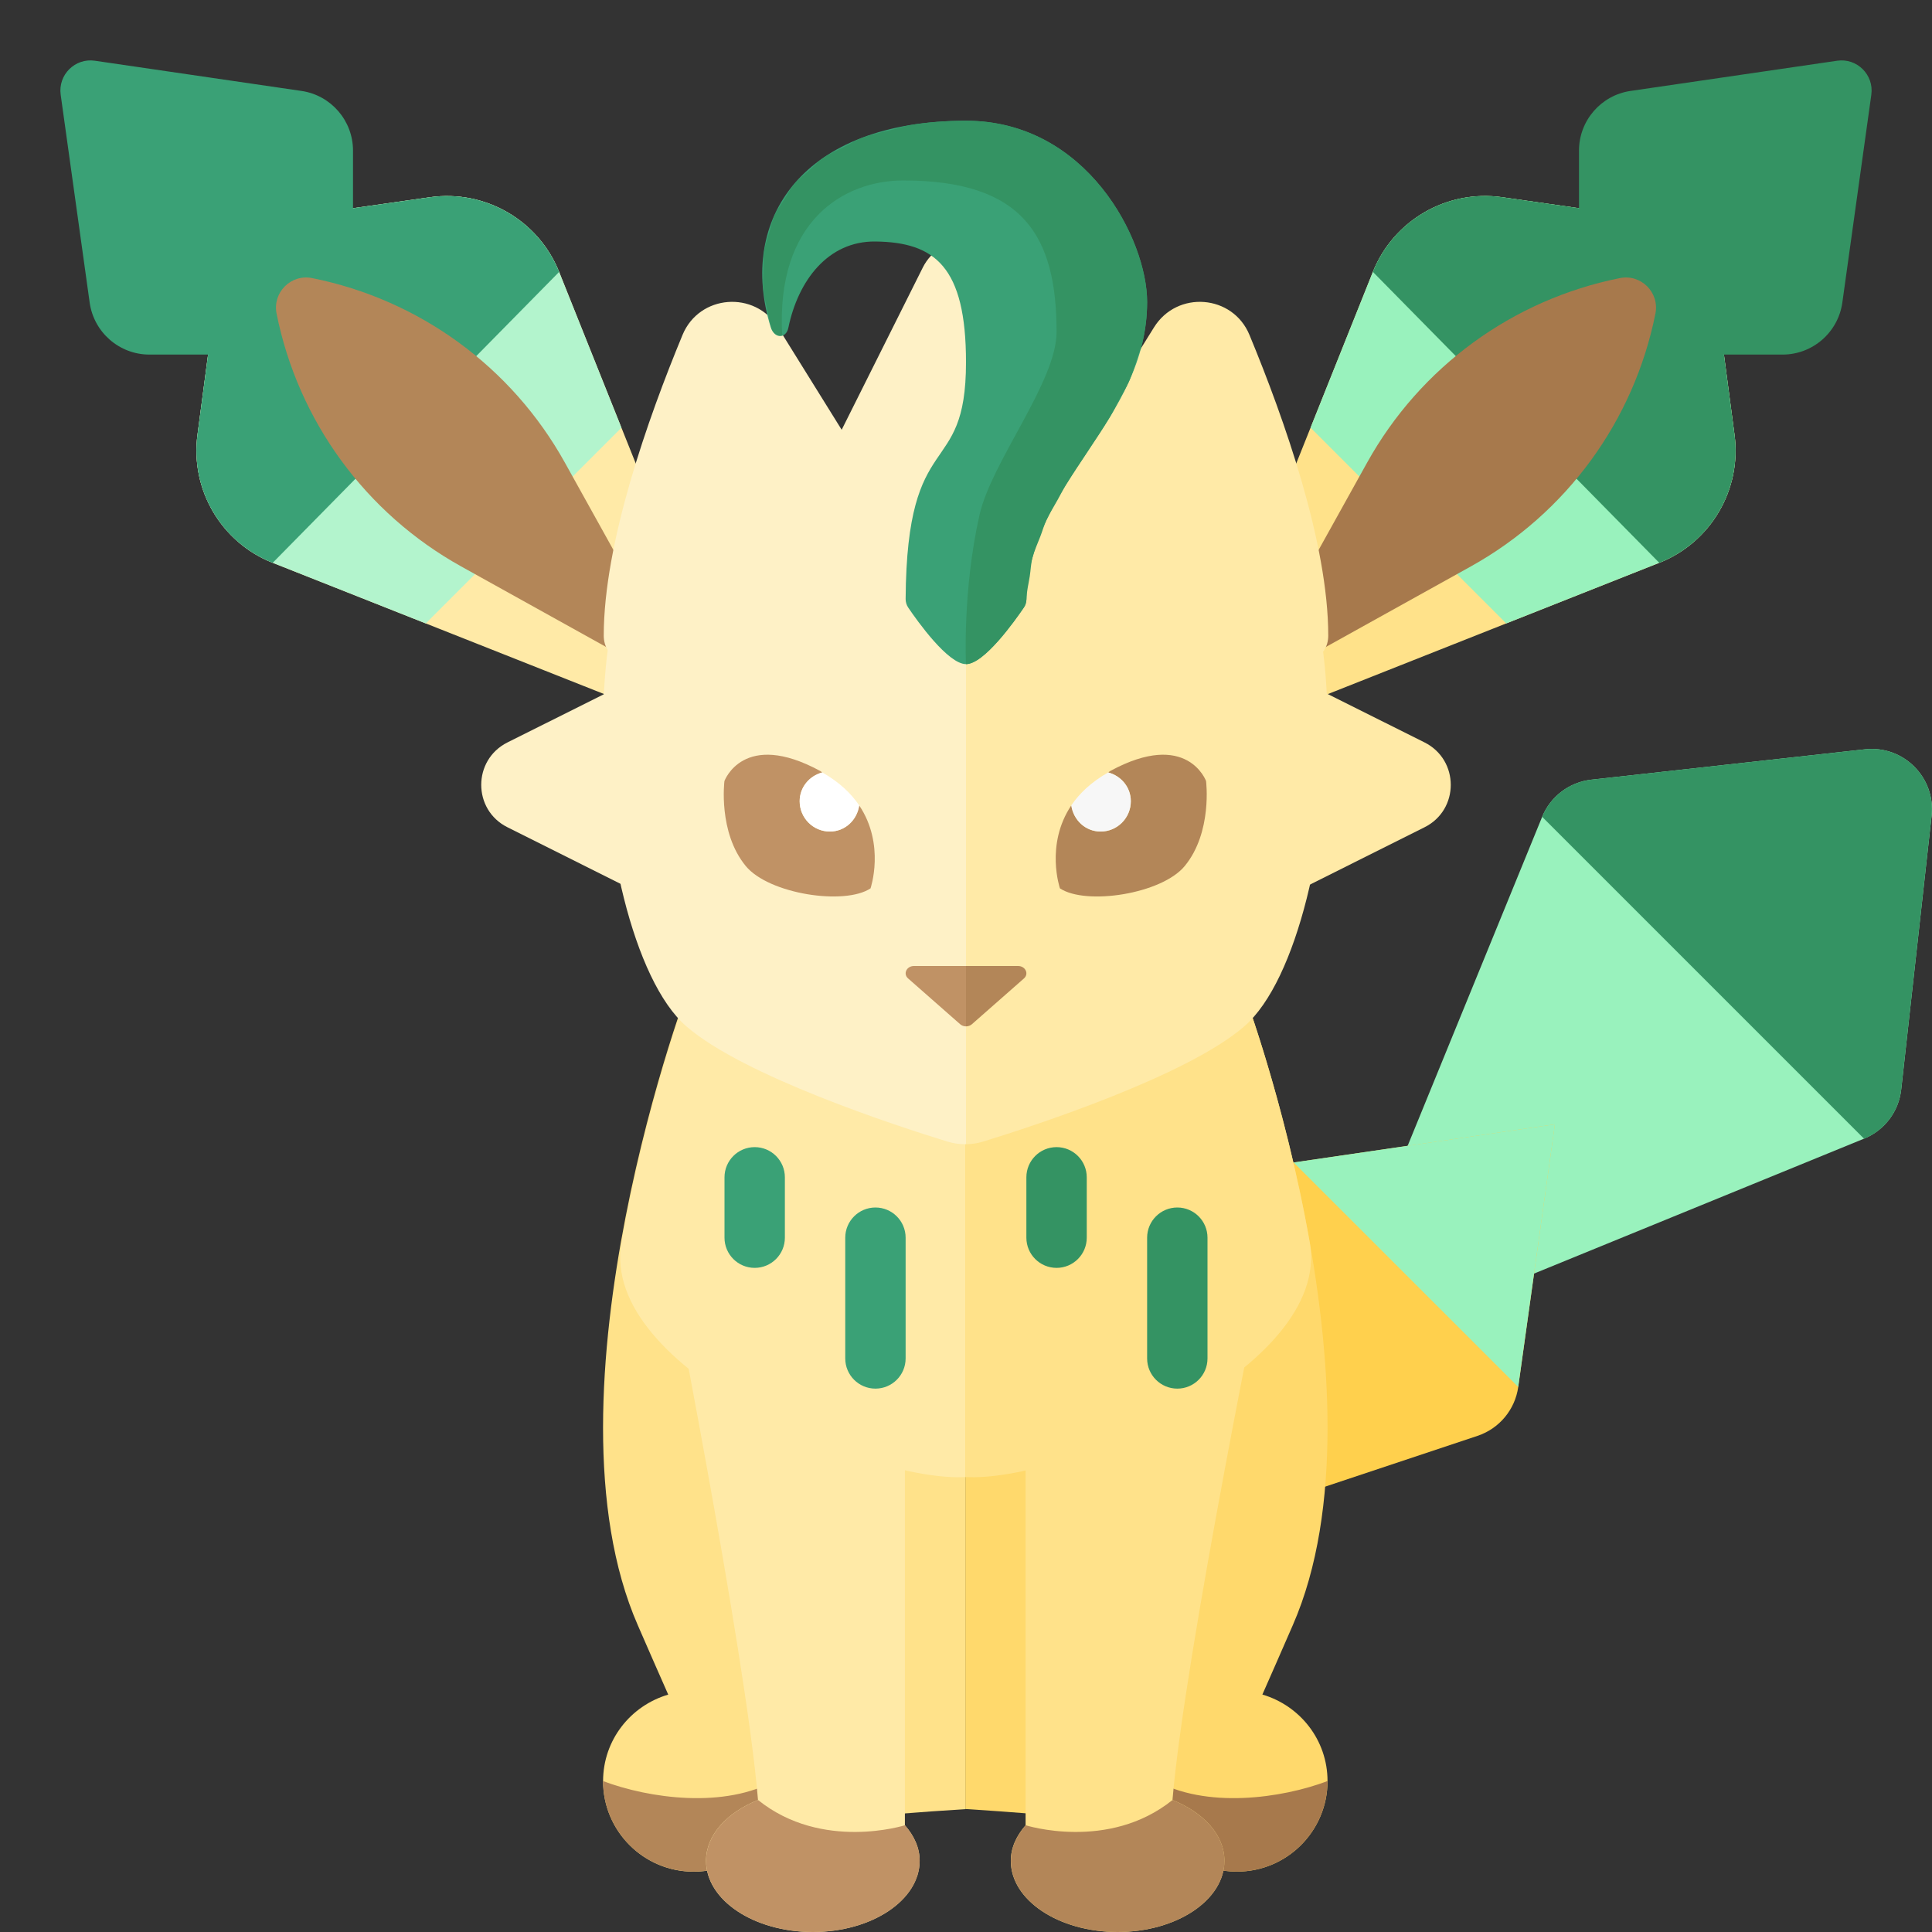 <?xml version="1.0" encoding="utf-8"?>
<!-- Generator: Adobe Illustrator 23.0.2, SVG Export Plug-In . SVG Version: 6.00 Build 0)  -->
<svg version="1.1" xmlns="http://www.w3.org/2000/svg" xmlns:xlink="http://www.w3.org/1999/xlink" x="0px" y="0px" width="32px"
	 height="32px" viewBox="0 0 32 32" enable-background="new 0 0 32 32" xml:space="preserve">
<rect x="0" y="0" width="32" height="32" fill="#333333" stroke="none"/>
<g id="labels">
</g>
<g id="icons">
	<path fill="#FEF1C6" d="M13,9l2.284-4.568c0.295-0.59,1.137-0.59,1.432,0L19,9H13z"/>
	<g>
		<path fill="#FFEAA7" d="M16.716,4.432C16.568,4.137,16.284,3.989,16,3.989V9h3L16.716,4.432z"/>
	</g>
	<g>
		<path fill="#FFEAA7" d="M3.271,7.201l0.456-3.449l3.394-0.485c0.913-0.13,1.797,0.381,2.14,1.237l2.245,5.612l-1.414,1.414
			L4.517,9.322C3.664,8.985,3.15,8.11,3.271,7.201z"/>
		<path fill="#B3F4CD" d="M7.052,10.326L4.517,9.322C3.664,8.985,3.15,8.11,3.271,7.201l0.456-3.449l3.394-0.485
			c0.913-0.13,1.797,0.381,2.14,1.237l1.032,2.581L7.052,10.326z"/>
		<path fill="#3AA176" d="M4.517,9.322C3.664,8.985,3.15,8.11,3.271,7.201l0.456-3.449l3.394-0.485
			c0.913-0.13,1.797,0.381,2.14,1.237L4.517,9.322z"/>
		<path fill="#3AA176" d="M1.005,1.569l0.48,3.442c0.069,0.494,0.492,0.862,0.99,0.862h1.958l1.414-1.414V2.495
			c0-0.496-0.364-0.918-0.855-0.989l-3.42-0.5C1.243,0.957,0.959,1.239,1.005,1.569z"/>
		<path fill="#B38658" d="M4.581,5.194L4.581,5.194c0.355,1.776,1.473,3.307,3.056,4.187l3.868,2.149L9.356,7.662
			c-0.88-1.584-2.411-2.701-4.187-3.056l0,0C4.82,4.536,4.511,4.844,4.581,5.194z"/>
	</g>
	<g>
		<path fill="#FFE28A" d="M28.729,7.201l-0.456-3.449l-3.394-0.485c-0.913-0.13-1.797,0.381-2.14,1.237l-2.245,5.612l1.414,1.414
			l5.574-2.208C28.336,8.985,28.85,8.11,28.729,7.201z"/>
		<path fill="#99F2BD" d="M24.948,10.326l2.535-1.004c0.853-0.338,1.367-1.212,1.246-2.122l-0.456-3.449l-3.394-0.485
			c-0.913-0.13-1.797,0.381-2.14,1.237l-1.032,2.581L24.948,10.326z"/>
		<path fill="#349363" d="M27.483,9.322c0.853-0.338,1.367-1.212,1.246-2.122l-0.456-3.449l-3.394-0.485
			c-0.913-0.13-1.797,0.381-2.14,1.237L27.483,9.322z"/>
		<path fill="#349363" d="M30.995,1.569l-0.48,3.442c-0.069,0.494-0.492,0.862-0.99,0.862h-1.958l-1.414-1.414V2.495
			c0-0.496,0.364-0.918,0.855-0.989l3.42-0.5C30.757,0.957,31.041,1.239,30.995,1.569z"/>
		<path fill="#A7794C" d="M27.419,5.194L27.419,5.194c-0.355,1.776-1.473,3.307-3.056,4.187l-3.868,2.149l2.149-3.868
			c0.88-1.584,2.411-2.701,4.187-3.056l0,0C27.18,4.536,27.489,4.844,27.419,5.194z"/>
	</g>
	<path fill="#99F2BD" d="M31.49,18.046l0.503-4.531c0.071-0.637-0.467-1.175-1.104-1.104l-4.531,0.503
		c-0.364,0.04-0.677,0.277-0.815,0.615l-2.709,6.626l1.414,1.414l6.626-2.709C31.214,18.722,31.45,18.41,31.49,18.046z"/>
	<path fill="#349363" d="M30.875,18.861c0.339-0.139,0.575-0.451,0.615-0.815l0.503-4.531c0.071-0.637-0.467-1.175-1.104-1.104
		l-4.531,0.503c-0.364,0.04-0.677,0.277-0.815,0.615L30.875,18.861z"/>
	<path fill="#FFD04D" d="M25.754,18.622l-0.607,4.35c-0.053,0.376-0.314,0.69-0.674,0.81L20.818,25l-1.414-1.414l1.219-3.658
		c0.119-0.358,0.43-0.619,0.804-0.673L25.754,18.622z"/>
	<polygon fill="#99F2BD" points="21.427,19.254 25.754,18.622 25.146,22.971 	"/>
	<path fill="#FFE28A" d="M11.495,16.143c-0.105,0.157-2.606,6.948-0.93,10.778c0.192,0.439,0.355,0.815,0.503,1.147
		c-0.622,0.183-1.079,0.751-1.079,1.433c0,0.828,0.672,1.5,1.5,1.5c0.608,0,1.13-0.364,1.365-0.884
		c0.626,0.082,1.546-0.055,3.135-0.152V16.143H11.495z"/>
	<path fill="#B38658" d="M12.853,30.116C12.618,30.636,12.096,31,11.488,31c-0.828,0-1.5-0.672-1.5-1.5
		c0.755,0.285,2.018,0.468,2.873-0.021C12.861,29.846,12.853,29.927,12.853,30.116z"/>
	<path fill="#FFEAA7" d="M14.988,30.232V19.593l-4.005,0.876c0,0,1.373,6.912,1.572,9.345c-0.514,0.206-0.861,0.578-0.861,1.007
		c0,0.651,0.792,1.179,1.769,1.179c0.977,0,1.769-0.528,1.769-1.179C15.233,30.605,15.14,30.406,14.988,30.232z"/>
	<path fill="#C09265" d="M14.988,30.232c0,0-1.371,0.435-2.432-0.418c-0.514,0.206-0.861,0.578-0.861,1.007
		c0,0.651,0.792,1.179,1.769,1.179c0.977,0,1.769-0.528,1.769-1.179C15.233,30.605,15.14,30.406,14.988,30.232z"/>
	<path fill="#FFEAA7" d="M10.294,20.58c0.422-2.393,1.156-4.354,1.212-4.437H16v8.321C14.41,24.561,9.923,22.686,10.294,20.58z"/>
	<path fill="#FFD96C" d="M20.909,28.067c0.148-0.332,0.31-0.707,0.503-1.147c1.676-3.83-0.825-10.621-0.93-10.778h-4.493v13.821
		c1.59,0.098,2.509,0.234,3.135,0.152C19.359,30.636,19.88,31,20.488,31c0.828,0,1.5-0.672,1.5-1.5
		C21.988,28.819,21.531,28.25,20.909,28.067z"/>
	<path fill="#A7794C" d="M19.123,30.116C19.359,30.636,19.88,31,20.488,31c0.828,0,1.5-0.672,1.5-1.5
		c-0.755,0.285-2.018,0.468-2.873-0.021C19.115,29.846,19.123,29.927,19.123,30.116z"/>
	<path fill="#FFE28A" d="M21.694,20.58c-0.422-2.393-1.156-4.354-1.212-4.437h-4.493v8.321
		C17.578,24.561,22.065,22.686,21.694,20.58z"/>
	<path fill="#FFE28A" d="M19.42,29.814c0.2-2.408,1.572-9.093,1.572-9.093l-4.005-1.128v10.639
		c-0.151,0.174-0.245,0.373-0.245,0.589c0,0.651,0.792,1.179,1.769,1.179c0.977,0,1.769-0.528,1.769-1.179
		C20.281,30.392,19.934,30.02,19.42,29.814z"/>
	<path fill="#FEF1C6" d="M15.312,7c-1.665,0-3.31,0.572-4.354,1.709c-0.423,0.461-0.704,1.025-0.824,1.639
		c-0.086,0.438-0.131,0.927-0.142,1.435C9.948,13.845,10.49,16.239,11.369,17c0.951,0.823,3.466,1.644,4.326,1.909
		c0.101,0.031,0.203,0.044,0.305,0.043V10.66V7H15.312z"/>
	<path fill="#FEF1C6" d="M12.886,5.422c-0.383-0.616-1.304-0.545-1.581,0.125C10.727,6.942,10,9.002,10,10.528
		c0,1.47,6.061,0,6.061,0L12.886,5.422z"/>
	<path fill="#FFEAA7" d="M21.843,10.349c-0.12-0.614-0.401-1.178-0.824-1.639C19.976,7.571,18.33,7,16.665,7H16v11.952
		c0.094-0.001,0.188-0.014,0.281-0.043c0.86-0.265,3.377-1.086,4.328-1.909c0.879-0.761,1.421-3.155,1.377-5.217
		C21.975,11.275,21.929,10.787,21.843,10.349z"/>
	<path fill="#FFEAA7" d="M19.114,5.422c0.383-0.616,1.304-0.545,1.581,0.125C21.273,6.942,22,9.002,22,10.528
		c0,1.47-6.061,0-6.061,0L19.114,5.422z"/>
	<path fill="#C09265" d="M14.231,13.34c-0.035,0.243-0.234,0.433-0.486,0.433c-0.276,0-0.5-0.225-0.5-0.502
		c0-0.233,0.161-0.42,0.375-0.477c-0.014-0.008-0.022-0.018-0.036-0.025c-1.272-0.69-1.585,0.167-1.585,0.167
		s-0.109,0.847,0.353,1.408c0.382,0.464,1.637,0.656,2.067,0.37C14.418,14.714,14.667,13.991,14.231,13.34z"/>
	<path fill="#FFFFFF" d="M13.245,13.271c0,0.277,0.224,0.502,0.5,0.502c0.252,0,0.451-0.19,0.486-0.433
		c-0.132-0.196-0.328-0.385-0.611-0.546C13.406,12.851,13.245,13.038,13.245,13.271z"/>
	<path fill="#B38658" d="M17.744,13.34c0.035,0.243,0.234,0.433,0.486,0.433c0.276,0,0.5-0.225,0.5-0.502
		c0-0.233-0.161-0.42-0.375-0.477c0.014-0.008,0.022-0.018,0.036-0.025c1.272-0.69,1.585,0.167,1.585,0.167s0.109,0.847-0.353,1.408
		c-0.382,0.464-1.637,0.656-2.067,0.37C17.556,14.714,17.308,13.991,17.744,13.34z"/>
	<path fill="#F7F7F7" d="M18.73,13.271c0,0.277-0.224,0.502-0.5,0.502c-0.252,0-0.451-0.19-0.486-0.433
		c0.132-0.196,0.328-0.385,0.611-0.546C18.569,12.851,18.73,13.038,18.73,13.271z"/>
	<g>
		<path fill="#C09265" d="M15.138,16c-0.122,0-0.184,0.13-0.097,0.206l0.862,0.758C15.93,16.988,15.965,17,16,17v-1H15.138z"/>
		<path fill="#B38658" d="M16.96,16.206C17.046,16.13,16.985,16,16.862,16H16v1c0.035,0,0.07-0.012,0.097-0.035L16.96,16.206z"/>
	</g>
	<path fill="#B38658" d="M16.988,30.232c0,0,1.371,0.435,2.432-0.418c0.514,0.206,0.861,0.578,0.861,1.007
		c0,0.651-0.792,1.179-1.769,1.179c-0.977,0-1.769-0.528-1.769-1.179C16.743,30.605,16.837,30.406,16.988,30.232z"/>
	<path fill="#3AA176" d="M15.044,10.065C15.015,10.023,15,9.972,15,9.922C15.018,7.017,16,7.98,16,6c0-1.586-0.518-1.988-1.5-2
		c-0.787-0.009-1.281,0.648-1.442,1.428c-0.038,0.186-0.233,0.185-0.292-0.007C12.212,3.631,13.291,2,16,2c2,0,3,1.966,3,3
		c0,1.976-1.952,2.976-1.999,4.928C17,9.975,16.986,10.021,16.96,10.06C16.814,10.275,16.301,11,16,11
		C15.702,11,15.195,10.288,15.044,10.065z"/>
	<path fill="#349363" d="M16.96,10.06c0.026-0.039,0.039-0.085,0.041-0.131c0.003-0.135,0.035-0.256,0.055-0.383
		c0.016-0.101,0.018-0.21,0.044-0.306c0.033-0.124,0.086-0.237,0.131-0.354c0.035-0.09,0.06-0.185,0.101-0.271
		c0.053-0.112,0.119-0.218,0.18-0.326c0.048-0.085,0.09-0.172,0.141-0.255c0.117-0.188,0.24-0.373,0.364-0.559
		c0.01-0.015,0.019-0.03,0.029-0.045c0.114-0.171,0.227-0.341,0.333-0.515c0.06-0.098,0.109-0.202,0.164-0.303
		c0.05-0.094,0.107-0.184,0.151-0.281c0.064-0.139,0.107-0.288,0.154-0.436c0.021-0.066,0.052-0.126,0.068-0.194
		C18.969,5.479,19,5.247,19,5c0-1.034-1-3-3-3c-0.342,0-0.657,0.027-0.947,0.076c-0.1,0.017-0.18,0.051-0.274,0.073
		c-0.178,0.042-0.362,0.08-0.518,0.141C14.164,2.327,14.089,2.38,14,2.424c-0.128,0.064-0.264,0.122-0.374,0.198
		c-0.081,0.056-0.14,0.126-0.211,0.188c-0.092,0.081-0.193,0.157-0.268,0.248c-0.06,0.072-0.098,0.154-0.148,0.231
		c-0.061,0.095-0.13,0.187-0.176,0.289c-0.037,0.084-0.053,0.176-0.08,0.265c-0.032,0.107-0.071,0.211-0.088,0.323
		c-0.014,0.094-0.007,0.194-0.01,0.291c-0.003,0.115-0.014,0.227-0.002,0.345c0.01,0.101,0.04,0.205,0.061,0.309
		c0.023,0.111,0.041,0.222,0.077,0.335c0.041,0.093,0.111,0.126,0.174,0.106c-0.104-1.894,1.021-2.563,2.006-2.563
		c1.995,0,2.539,0.925,2.539,2.512c0,0.823-1.077,2.143-1.276,3.027C15.939,9.789,16,11,16,11C16.301,11,16.814,10.275,16.96,10.06z
		"/>
	<path fill="#FEF1C6" d="M11,11l-2.595,1.297c-0.579,0.29-0.579,1.116,0,1.405L11,15V11z"/>
	<path fill="#FFEAA7" d="M21,11l2.595,1.297c0.579,0.29,0.579,1.116,0,1.405L21,15V11z"/>
	<path fill="#3AA176" d="M14.5,23L14.5,23c-0.276,0-0.5-0.224-0.5-0.5v-2c0-0.276,0.224-0.5,0.5-0.5h0c0.276,0,0.5,0.224,0.5,0.5v2
		C15,22.776,14.776,23,14.5,23z"/>
	<path fill="#349363" d="M19.5,23L19.5,23c-0.276,0-0.5-0.224-0.5-0.5v-2c0-0.276,0.224-0.5,0.5-0.5l0,0c0.276,0,0.5,0.224,0.5,0.5
		v2C20,22.776,19.776,23,19.5,23z"/>
	<path fill="#3AA176" d="M12.5,21L12.5,21c-0.276,0-0.5-0.224-0.5-0.5v-1c0-0.276,0.224-0.5,0.5-0.5h0c0.276,0,0.5,0.224,0.5,0.5v1
		C13,20.776,12.776,21,12.5,21z"/>
	<path fill="#349363" d="M17.5,21L17.5,21c-0.276,0-0.5-0.224-0.5-0.5v-1c0-0.276,0.224-0.5,0.5-0.5l0,0c0.276,0,0.5,0.224,0.5,0.5
		v1C18,20.776,17.776,21,17.5,21z"/>
</g>
</svg>
